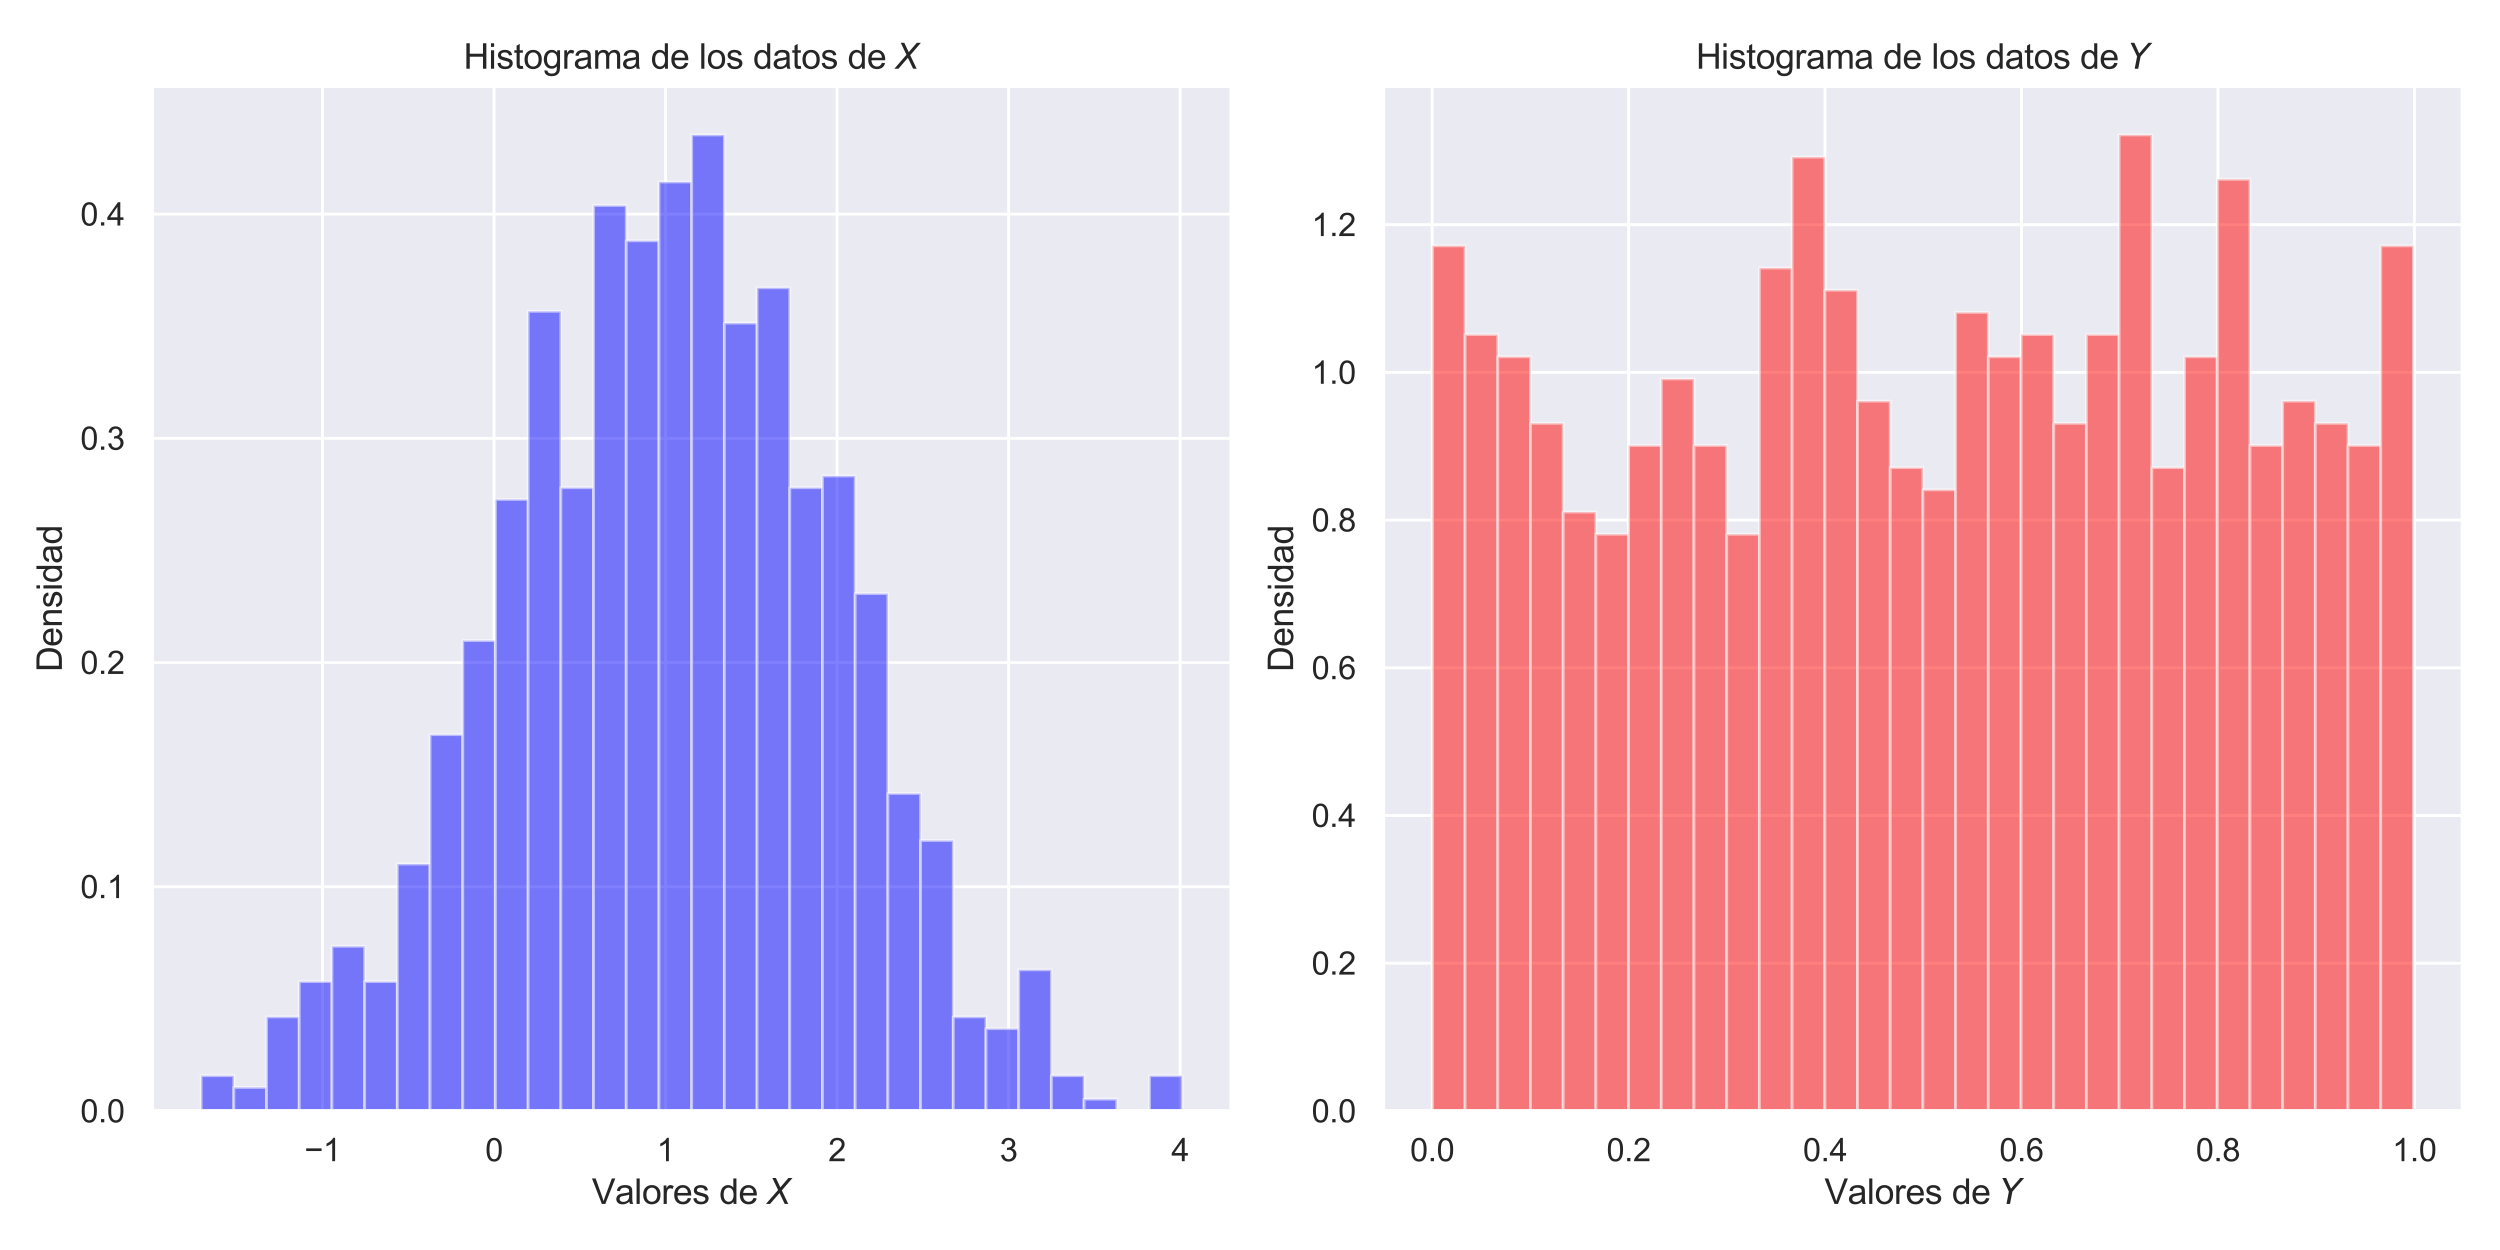 <?xml version="1.0" encoding="utf-8" standalone="no"?>
<!DOCTYPE svg PUBLIC "-//W3C//DTD SVG 1.1//EN"
  "http://www.w3.org/Graphics/SVG/1.1/DTD/svg11.dtd">
<svg xmlns:xlink="http://www.w3.org/1999/xlink" width="864pt" height="432pt" viewBox="0 0 864 432" xmlns="http://www.w3.org/2000/svg" version="1.1">
 <defs>
  <style type="text/css">*{stroke-linejoin: round; stroke-linecap: butt}</style>
 </defs>
 <g id="figure_1">
  <g id="patch_1">
   <path d="M 0 432 
L 864 432 
L 864 0 
L 0 0 
z
" style="fill: #ffffff"/>
  </g>
  <g id="axes_1">
   <g id="patch_2">
    <path d="M 52.56 383.94 
L 425.52 383.94 
L 425.52 29.76 
L 52.56 29.76 
z
" style="fill: #eaeaf2"/>
   </g>
   <g id="matplotlib.axis_1">
    <g id="xtick_1">
     <g id="line2d_1">
      <path d="M 111.462 383.94 
L 111.462 29.76 
" clip-path="url(#pb8318a4592)" style="fill: none; stroke: #ffffff; stroke-linecap: round"/>
     </g>
     <g id="text_1">
      <!-- −1 -->
      <g style="fill: #262626" transform="translate(105.191 401.314) scale(0.11 -0.11)">
       <defs>
        <path id="ArialMT-2212" d="M 3381 1997 
L 356 1997 
L 356 2522 
L 3381 2522 
L 3381 1997 
z
" transform="scale(0.016)"/>
        <path id="ArialMT-31" d="M 2384 0 
L 1822 0 
L 1822 3584 
Q 1619 3391 1289 3197 
Q 959 3003 697 2906 
L 697 3450 
Q 1169 3672 1522 3987 
Q 1875 4303 2022 4600 
L 2384 4600 
L 2384 0 
z
" transform="scale(0.016)"/>
       </defs>
       <use xlink:href="#ArialMT-2212"/>
       <use xlink:href="#ArialMT-31" x="58.398"/>
      </g>
     </g>
    </g>
    <g id="xtick_2">
     <g id="line2d_2">
      <path d="M 170.742 383.94 
L 170.742 29.76 
" clip-path="url(#pb8318a4592)" style="fill: none; stroke: #ffffff; stroke-linecap: round"/>
     </g>
     <g id="text_2">
      <!-- 0 -->
      <g style="fill: #262626" transform="translate(167.683 401.314) scale(0.11 -0.11)">
       <defs>
        <path id="ArialMT-30" d="M 266 2259 
Q 266 3072 433 3567 
Q 600 4063 929 4331 
Q 1259 4600 1759 4600 
Q 2128 4600 2406 4451 
Q 2684 4303 2865 4023 
Q 3047 3744 3150 3342 
Q 3253 2941 3253 2259 
Q 3253 1453 3087 958 
Q 2922 463 2592 192 
Q 2263 -78 1759 -78 
Q 1097 -78 719 397 
Q 266 969 266 2259 
z
M 844 2259 
Q 844 1131 1108 757 
Q 1372 384 1759 384 
Q 2147 384 2411 759 
Q 2675 1134 2675 2259 
Q 2675 3391 2411 3762 
Q 2147 4134 1753 4134 
Q 1366 4134 1134 3806 
Q 844 3388 844 2259 
z
" transform="scale(0.016)"/>
       </defs>
       <use xlink:href="#ArialMT-30"/>
      </g>
     </g>
    </g>
    <g id="xtick_3">
     <g id="line2d_3">
      <path d="M 230.022 383.94 
L 230.022 29.76 
" clip-path="url(#pb8318a4592)" style="fill: none; stroke: #ffffff; stroke-linecap: round"/>
     </g>
     <g id="text_3">
      <!-- 1 -->
      <g style="fill: #262626" transform="translate(226.963 401.314) scale(0.11 -0.11)">
       <use xlink:href="#ArialMT-31"/>
      </g>
     </g>
    </g>
    <g id="xtick_4">
     <g id="line2d_4">
      <path d="M 289.301 383.94 
L 289.301 29.76 
" clip-path="url(#pb8318a4592)" style="fill: none; stroke: #ffffff; stroke-linecap: round"/>
     </g>
     <g id="text_4">
      <!-- 2 -->
      <g style="fill: #262626" transform="translate(286.243 401.314) scale(0.11 -0.11)">
       <defs>
        <path id="ArialMT-32" d="M 3222 541 
L 3222 0 
L 194 0 
Q 188 203 259 391 
Q 375 700 629 1000 
Q 884 1300 1366 1694 
Q 2113 2306 2375 2664 
Q 2638 3022 2638 3341 
Q 2638 3675 2398 3904 
Q 2159 4134 1775 4134 
Q 1369 4134 1125 3890 
Q 881 3647 878 3216 
L 300 3275 
Q 359 3922 746 4261 
Q 1134 4600 1788 4600 
Q 2447 4600 2831 4234 
Q 3216 3869 3216 3328 
Q 3216 3053 3103 2787 
Q 2991 2522 2730 2228 
Q 2469 1934 1863 1422 
Q 1356 997 1212 845 
Q 1069 694 975 541 
L 3222 541 
z
" transform="scale(0.016)"/>
       </defs>
       <use xlink:href="#ArialMT-32"/>
      </g>
     </g>
    </g>
    <g id="xtick_5">
     <g id="line2d_5">
      <path d="M 348.581 383.94 
L 348.581 29.76 
" clip-path="url(#pb8318a4592)" style="fill: none; stroke: #ffffff; stroke-linecap: round"/>
     </g>
     <g id="text_5">
      <!-- 3 -->
      <g style="fill: #262626" transform="translate(345.523 401.314) scale(0.11 -0.11)">
       <defs>
        <path id="ArialMT-33" d="M 269 1209 
L 831 1284 
Q 928 806 1161 595 
Q 1394 384 1728 384 
Q 2125 384 2398 659 
Q 2672 934 2672 1341 
Q 2672 1728 2419 1979 
Q 2166 2231 1775 2231 
Q 1616 2231 1378 2169 
L 1441 2663 
Q 1497 2656 1531 2656 
Q 1891 2656 2178 2843 
Q 2466 3031 2466 3422 
Q 2466 3731 2256 3934 
Q 2047 4138 1716 4138 
Q 1388 4138 1169 3931 
Q 950 3725 888 3313 
L 325 3413 
Q 428 3978 793 4289 
Q 1159 4600 1703 4600 
Q 2078 4600 2393 4439 
Q 2709 4278 2876 4000 
Q 3044 3722 3044 3409 
Q 3044 3113 2884 2869 
Q 2725 2625 2413 2481 
Q 2819 2388 3044 2092 
Q 3269 1797 3269 1353 
Q 3269 753 2831 336 
Q 2394 -81 1725 -81 
Q 1122 -81 723 278 
Q 325 638 269 1209 
z
" transform="scale(0.016)"/>
       </defs>
       <use xlink:href="#ArialMT-33"/>
      </g>
     </g>
    </g>
    <g id="xtick_6">
     <g id="line2d_6">
      <path d="M 407.861 383.94 
L 407.861 29.76 
" clip-path="url(#pb8318a4592)" style="fill: none; stroke: #ffffff; stroke-linecap: round"/>
     </g>
     <g id="text_6">
      <!-- 4 -->
      <g style="fill: #262626" transform="translate(404.803 401.314) scale(0.11 -0.11)">
       <defs>
        <path id="ArialMT-34" d="M 2069 0 
L 2069 1097 
L 81 1097 
L 81 1613 
L 2172 4581 
L 2631 4581 
L 2631 1613 
L 3250 1613 
L 3250 1097 
L 2631 1097 
L 2631 0 
L 2069 0 
z
M 2069 1613 
L 2069 3678 
L 634 1613 
L 2069 1613 
z
" transform="scale(0.016)"/>
       </defs>
       <use xlink:href="#ArialMT-34"/>
      </g>
     </g>
    </g>
    <g id="text_7">
     <!-- Valores de $X$ -->
     <g style="fill: #262626" transform="translate(204.54 416.089) scale(0.12 -0.12)">
      <defs>
       <path id="ArialMT-56" d="M 1803 0 
L 28 4581 
L 684 4581 
L 1875 1253 
Q 2019 853 2116 503 
Q 2222 878 2363 1253 
L 3600 4581 
L 4219 4581 
L 2425 0 
L 1803 0 
z
" transform="scale(0.016)"/>
       <path id="ArialMT-61" d="M 2588 409 
Q 2275 144 1986 34 
Q 1697 -75 1366 -75 
Q 819 -75 525 192 
Q 231 459 231 875 
Q 231 1119 342 1320 
Q 453 1522 633 1644 
Q 813 1766 1038 1828 
Q 1203 1872 1538 1913 
Q 2219 1994 2541 2106 
Q 2544 2222 2544 2253 
Q 2544 2597 2384 2738 
Q 2169 2928 1744 2928 
Q 1347 2928 1158 2789 
Q 969 2650 878 2297 
L 328 2372 
Q 403 2725 575 2942 
Q 747 3159 1072 3276 
Q 1397 3394 1825 3394 
Q 2250 3394 2515 3294 
Q 2781 3194 2906 3042 
Q 3031 2891 3081 2659 
Q 3109 2516 3109 2141 
L 3109 1391 
Q 3109 606 3145 398 
Q 3181 191 3288 0 
L 2700 0 
Q 2613 175 2588 409 
z
M 2541 1666 
Q 2234 1541 1622 1453 
Q 1275 1403 1131 1340 
Q 988 1278 909 1158 
Q 831 1038 831 891 
Q 831 666 1001 516 
Q 1172 366 1500 366 
Q 1825 366 2078 508 
Q 2331 650 2450 897 
Q 2541 1088 2541 1459 
L 2541 1666 
z
" transform="scale(0.016)"/>
       <path id="ArialMT-6c" d="M 409 0 
L 409 4581 
L 972 4581 
L 972 0 
L 409 0 
z
" transform="scale(0.016)"/>
       <path id="ArialMT-6f" d="M 213 1659 
Q 213 2581 725 3025 
Q 1153 3394 1769 3394 
Q 2453 3394 2887 2945 
Q 3322 2497 3322 1706 
Q 3322 1066 3130 698 
Q 2938 331 2570 128 
Q 2203 -75 1769 -75 
Q 1072 -75 642 372 
Q 213 819 213 1659 
z
M 791 1659 
Q 791 1022 1069 705 
Q 1347 388 1769 388 
Q 2188 388 2466 706 
Q 2744 1025 2744 1678 
Q 2744 2294 2464 2611 
Q 2184 2928 1769 2928 
Q 1347 2928 1069 2612 
Q 791 2297 791 1659 
z
" transform="scale(0.016)"/>
       <path id="ArialMT-72" d="M 416 0 
L 416 3319 
L 922 3319 
L 922 2816 
Q 1116 3169 1280 3281 
Q 1444 3394 1641 3394 
Q 1925 3394 2219 3213 
L 2025 2691 
Q 1819 2813 1613 2813 
Q 1428 2813 1281 2702 
Q 1134 2591 1072 2394 
Q 978 2094 978 1738 
L 978 0 
L 416 0 
z
" transform="scale(0.016)"/>
       <path id="ArialMT-65" d="M 2694 1069 
L 3275 997 
Q 3138 488 2766 206 
Q 2394 -75 1816 -75 
Q 1088 -75 661 373 
Q 234 822 234 1631 
Q 234 2469 665 2931 
Q 1097 3394 1784 3394 
Q 2450 3394 2872 2941 
Q 3294 2488 3294 1666 
Q 3294 1616 3291 1516 
L 816 1516 
Q 847 969 1125 678 
Q 1403 388 1819 388 
Q 2128 388 2347 550 
Q 2566 713 2694 1069 
z
M 847 1978 
L 2700 1978 
Q 2663 2397 2488 2606 
Q 2219 2931 1791 2931 
Q 1403 2931 1139 2672 
Q 875 2413 847 1978 
z
" transform="scale(0.016)"/>
       <path id="ArialMT-73" d="M 197 991 
L 753 1078 
Q 800 744 1014 566 
Q 1228 388 1613 388 
Q 2000 388 2187 545 
Q 2375 703 2375 916 
Q 2375 1106 2209 1216 
Q 2094 1291 1634 1406 
Q 1016 1563 777 1677 
Q 538 1791 414 1992 
Q 291 2194 291 2438 
Q 291 2659 392 2848 
Q 494 3038 669 3163 
Q 800 3259 1026 3326 
Q 1253 3394 1513 3394 
Q 1903 3394 2198 3281 
Q 2494 3169 2634 2976 
Q 2775 2784 2828 2463 
L 2278 2388 
Q 2241 2644 2061 2787 
Q 1881 2931 1553 2931 
Q 1166 2931 1000 2803 
Q 834 2675 834 2503 
Q 834 2394 903 2306 
Q 972 2216 1119 2156 
Q 1203 2125 1616 2013 
Q 2213 1853 2448 1751 
Q 2684 1650 2818 1456 
Q 2953 1263 2953 975 
Q 2953 694 2789 445 
Q 2625 197 2315 61 
Q 2006 -75 1616 -75 
Q 969 -75 630 194 
Q 291 463 197 991 
z
" transform="scale(0.016)"/>
       <path id="ArialMT-20" transform="scale(0.016)"/>
       <path id="ArialMT-64" d="M 2575 0 
L 2575 419 
Q 2259 -75 1647 -75 
Q 1250 -75 917 144 
Q 584 363 401 755 
Q 219 1147 219 1656 
Q 219 2153 384 2558 
Q 550 2963 881 3178 
Q 1213 3394 1622 3394 
Q 1922 3394 2156 3267 
Q 2391 3141 2538 2938 
L 2538 4581 
L 3097 4581 
L 3097 0 
L 2575 0 
z
M 797 1656 
Q 797 1019 1065 703 
Q 1334 388 1700 388 
Q 2069 388 2326 689 
Q 2584 991 2584 1609 
Q 2584 2291 2321 2609 
Q 2059 2928 1675 2928 
Q 1300 2928 1048 2622 
Q 797 2316 797 1656 
z
" transform="scale(0.016)"/>
       <path id="DejaVuSans-Oblique-58" d="M 878 4666 
L 1516 4666 
L 2316 2981 
L 3763 4666 
L 4500 4666 
L 2578 2438 
L 3738 0 
L 3103 0 
L 2163 1966 
L 459 0 
L -275 0 
L 1906 2509 
L 878 4666 
z
" transform="scale(0.016)"/>
      </defs>
      <use xlink:href="#ArialMT-56" transform="translate(0 0.094)"/>
      <use xlink:href="#ArialMT-61" transform="translate(66.699 0.094)"/>
      <use xlink:href="#ArialMT-6c" transform="translate(122.314 0.094)"/>
      <use xlink:href="#ArialMT-6f" transform="translate(144.531 0.094)"/>
      <use xlink:href="#ArialMT-72" transform="translate(200.146 0.094)"/>
      <use xlink:href="#ArialMT-65" transform="translate(233.447 0.094)"/>
      <use xlink:href="#ArialMT-73" transform="translate(289.062 0.094)"/>
      <use xlink:href="#ArialMT-20" transform="translate(339.062 0.094)"/>
      <use xlink:href="#ArialMT-64" transform="translate(366.846 0.094)"/>
      <use xlink:href="#ArialMT-65" transform="translate(422.461 0.094)"/>
      <use xlink:href="#ArialMT-20" transform="translate(478.076 0.094)"/>
      <use xlink:href="#DejaVuSans-Oblique-58" transform="translate(505.859 0.094)"/>
     </g>
    </g>
   </g>
   <g id="matplotlib.axis_2">
    <g id="ytick_1">
     <g id="line2d_7">
      <path d="M 52.56 383.94 
L 425.52 383.94 
" clip-path="url(#pb8318a4592)" style="fill: none; stroke: #ffffff; stroke-linecap: round"/>
     </g>
     <g id="text_8">
      <!-- 0.0 -->
      <g style="fill: #262626" transform="translate(27.77 387.877) scale(0.11 -0.11)">
       <defs>
        <path id="ArialMT-2e" d="M 581 0 
L 581 641 
L 1222 641 
L 1222 0 
L 581 0 
z
" transform="scale(0.016)"/>
       </defs>
       <use xlink:href="#ArialMT-30"/>
       <use xlink:href="#ArialMT-2e" x="55.615"/>
       <use xlink:href="#ArialMT-30" x="83.398"/>
      </g>
     </g>
    </g>
    <g id="ytick_2">
     <g id="line2d_8">
      <path d="M 52.56 306.459 
L 425.52 306.459 
" clip-path="url(#pb8318a4592)" style="fill: none; stroke: #ffffff; stroke-linecap: round"/>
     </g>
     <g id="text_9">
      <!-- 0.1 -->
      <g style="fill: #262626" transform="translate(27.77 310.395) scale(0.11 -0.11)">
       <use xlink:href="#ArialMT-30"/>
       <use xlink:href="#ArialMT-2e" x="55.615"/>
       <use xlink:href="#ArialMT-31" x="83.398"/>
      </g>
     </g>
    </g>
    <g id="ytick_3">
     <g id="line2d_9">
      <path d="M 52.56 228.977 
L 425.52 228.977 
" clip-path="url(#pb8318a4592)" style="fill: none; stroke: #ffffff; stroke-linecap: round"/>
     </g>
     <g id="text_10">
      <!-- 0.2 -->
      <g style="fill: #262626" transform="translate(27.77 232.914) scale(0.11 -0.11)">
       <use xlink:href="#ArialMT-30"/>
       <use xlink:href="#ArialMT-2e" x="55.615"/>
       <use xlink:href="#ArialMT-32" x="83.398"/>
      </g>
     </g>
    </g>
    <g id="ytick_4">
     <g id="line2d_10">
      <path d="M 52.56 151.496 
L 425.52 151.496 
" clip-path="url(#pb8318a4592)" style="fill: none; stroke: #ffffff; stroke-linecap: round"/>
     </g>
     <g id="text_11">
      <!-- 0.3 -->
      <g style="fill: #262626" transform="translate(27.77 155.432) scale(0.11 -0.11)">
       <use xlink:href="#ArialMT-30"/>
       <use xlink:href="#ArialMT-2e" x="55.615"/>
       <use xlink:href="#ArialMT-33" x="83.398"/>
      </g>
     </g>
    </g>
    <g id="ytick_5">
     <g id="line2d_11">
      <path d="M 52.56 74.014 
L 425.52 74.014 
" clip-path="url(#pb8318a4592)" style="fill: none; stroke: #ffffff; stroke-linecap: round"/>
     </g>
     <g id="text_12">
      <!-- 0.4 -->
      <g style="fill: #262626" transform="translate(27.77 77.951) scale(0.11 -0.11)">
       <use xlink:href="#ArialMT-30"/>
       <use xlink:href="#ArialMT-2e" x="55.615"/>
       <use xlink:href="#ArialMT-34" x="83.398"/>
      </g>
     </g>
    </g>
    <g id="text_13">
     <!-- Densidad -->
     <g style="fill: #262626" transform="translate(21.385 232.199) rotate(-90) scale(0.12 -0.12)">
      <defs>
       <path id="ArialMT-44" d="M 494 0 
L 494 4581 
L 2072 4581 
Q 2606 4581 2888 4516 
Q 3281 4425 3559 4188 
Q 3922 3881 4101 3404 
Q 4281 2928 4281 2316 
Q 4281 1794 4159 1391 
Q 4038 988 3847 723 
Q 3656 459 3429 307 
Q 3203 156 2883 78 
Q 2563 0 2147 0 
L 494 0 
z
M 1100 541 
L 2078 541 
Q 2531 541 2789 625 
Q 3047 709 3200 863 
Q 3416 1078 3536 1442 
Q 3656 1806 3656 2325 
Q 3656 3044 3420 3430 
Q 3184 3816 2847 3947 
Q 2603 4041 2063 4041 
L 1100 4041 
L 1100 541 
z
" transform="scale(0.016)"/>
       <path id="ArialMT-6e" d="M 422 0 
L 422 3319 
L 928 3319 
L 928 2847 
Q 1294 3394 1984 3394 
Q 2284 3394 2536 3286 
Q 2788 3178 2913 3003 
Q 3038 2828 3088 2588 
Q 3119 2431 3119 2041 
L 3119 0 
L 2556 0 
L 2556 2019 
Q 2556 2363 2490 2533 
Q 2425 2703 2258 2804 
Q 2091 2906 1866 2906 
Q 1506 2906 1245 2678 
Q 984 2450 984 1813 
L 984 0 
L 422 0 
z
" transform="scale(0.016)"/>
       <path id="ArialMT-69" d="M 425 3934 
L 425 4581 
L 988 4581 
L 988 3934 
L 425 3934 
z
M 425 0 
L 425 3319 
L 988 3319 
L 988 0 
L 425 0 
z
" transform="scale(0.016)"/>
      </defs>
      <use xlink:href="#ArialMT-44"/>
      <use xlink:href="#ArialMT-65" x="72.217"/>
      <use xlink:href="#ArialMT-6e" x="127.832"/>
      <use xlink:href="#ArialMT-73" x="183.447"/>
      <use xlink:href="#ArialMT-69" x="233.447"/>
      <use xlink:href="#ArialMT-64" x="255.664"/>
      <use xlink:href="#ArialMT-61" x="311.279"/>
      <use xlink:href="#ArialMT-64" x="366.895"/>
     </g>
    </g>
   </g>
   <g id="patch_3">
    <path d="M 69.513 383.94 
L 80.815 383.94 
L 80.815 371.748 
L 69.513 371.748 
z
" clip-path="url(#pb8318a4592)" style="fill: #0000ff; opacity: 0.5; stroke: #ffffff; stroke-linejoin: miter"/>
   </g>
   <g id="patch_4">
    <path d="M 80.815 383.94 
L 92.116 383.94 
L 92.116 375.812 
L 80.815 375.812 
z
" clip-path="url(#pb8318a4592)" style="fill: #0000ff; opacity: 0.5; stroke: #ffffff; stroke-linejoin: miter"/>
   </g>
   <g id="patch_5">
    <path d="M 92.116 383.94 
L 103.418 383.94 
L 103.418 351.428 
L 92.116 351.428 
z
" clip-path="url(#pb8318a4592)" style="fill: #0000ff; opacity: 0.5; stroke: #ffffff; stroke-linejoin: miter"/>
   </g>
   <g id="patch_6">
    <path d="M 103.418 383.94 
L 114.72 383.94 
L 114.72 339.236 
L 103.418 339.236 
z
" clip-path="url(#pb8318a4592)" style="fill: #0000ff; opacity: 0.5; stroke: #ffffff; stroke-linejoin: miter"/>
   </g>
   <g id="patch_7">
    <path d="M 114.72 383.94 
L 126.022 383.94 
L 126.022 327.044 
L 114.72 327.044 
z
" clip-path="url(#pb8318a4592)" style="fill: #0000ff; opacity: 0.5; stroke: #ffffff; stroke-linejoin: miter"/>
   </g>
   <g id="patch_8">
    <path d="M 126.022 383.94 
L 137.324 383.94 
L 137.324 339.236 
L 126.022 339.236 
z
" clip-path="url(#pb8318a4592)" style="fill: #0000ff; opacity: 0.5; stroke: #ffffff; stroke-linejoin: miter"/>
   </g>
   <g id="patch_9">
    <path d="M 137.324 383.94 
L 148.625 383.94 
L 148.625 298.595 
L 137.324 298.595 
z
" clip-path="url(#pb8318a4592)" style="fill: #0000ff; opacity: 0.5; stroke: #ffffff; stroke-linejoin: miter"/>
   </g>
   <g id="patch_10">
    <path d="M 148.625 383.94 
L 159.927 383.94 
L 159.927 253.891 
L 148.625 253.891 
z
" clip-path="url(#pb8318a4592)" style="fill: #0000ff; opacity: 0.5; stroke: #ffffff; stroke-linejoin: miter"/>
   </g>
   <g id="patch_11">
    <path d="M 159.927 383.94 
L 171.229 383.94 
L 171.229 221.379 
L 159.927 221.379 
z
" clip-path="url(#pb8318a4592)" style="fill: #0000ff; opacity: 0.5; stroke: #ffffff; stroke-linejoin: miter"/>
   </g>
   <g id="patch_12">
    <path d="M 171.229 383.94 
L 182.531 383.94 
L 182.531 172.611 
L 171.229 172.611 
z
" clip-path="url(#pb8318a4592)" style="fill: #0000ff; opacity: 0.5; stroke: #ffffff; stroke-linejoin: miter"/>
   </g>
   <g id="patch_13">
    <path d="M 182.531 383.94 
L 193.833 383.94 
L 193.833 107.586 
L 182.531 107.586 
z
" clip-path="url(#pb8318a4592)" style="fill: #0000ff; opacity: 0.5; stroke: #ffffff; stroke-linejoin: miter"/>
   </g>
   <g id="patch_14">
    <path d="M 193.833 383.94 
L 205.135 383.94 
L 205.135 168.547 
L 193.833 168.547 
z
" clip-path="url(#pb8318a4592)" style="fill: #0000ff; opacity: 0.5; stroke: #ffffff; stroke-linejoin: miter"/>
   </g>
   <g id="patch_15">
    <path d="M 205.135 383.94 
L 216.436 383.94 
L 216.436 71.01 
L 205.135 71.01 
z
" clip-path="url(#pb8318a4592)" style="fill: #0000ff; opacity: 0.5; stroke: #ffffff; stroke-linejoin: miter"/>
   </g>
   <g id="patch_16">
    <path d="M 216.436 383.94 
L 227.738 383.94 
L 227.738 83.202 
L 216.436 83.202 
z
" clip-path="url(#pb8318a4592)" style="fill: #0000ff; opacity: 0.5; stroke: #ffffff; stroke-linejoin: miter"/>
   </g>
   <g id="patch_17">
    <path d="M 227.738 383.94 
L 239.04 383.94 
L 239.04 62.882 
L 227.738 62.882 
z
" clip-path="url(#pb8318a4592)" style="fill: #0000ff; opacity: 0.5; stroke: #ffffff; stroke-linejoin: miter"/>
   </g>
   <g id="patch_18">
    <path d="M 239.04 383.94 
L 250.342 383.94 
L 250.342 46.626 
L 239.04 46.626 
z
" clip-path="url(#pb8318a4592)" style="fill: #0000ff; opacity: 0.5; stroke: #ffffff; stroke-linejoin: miter"/>
   </g>
   <g id="patch_19">
    <path d="M 250.342 383.94 
L 261.644 383.94 
L 261.644 111.65 
L 250.342 111.65 
z
" clip-path="url(#pb8318a4592)" style="fill: #0000ff; opacity: 0.5; stroke: #ffffff; stroke-linejoin: miter"/>
   </g>
   <g id="patch_20">
    <path d="M 261.644 383.94 
L 272.945 383.94 
L 272.945 99.458 
L 261.644 99.458 
z
" clip-path="url(#pb8318a4592)" style="fill: #0000ff; opacity: 0.5; stroke: #ffffff; stroke-linejoin: miter"/>
   </g>
   <g id="patch_21">
    <path d="M 272.945 383.94 
L 284.247 383.94 
L 284.247 168.547 
L 272.945 168.547 
z
" clip-path="url(#pb8318a4592)" style="fill: #0000ff; opacity: 0.5; stroke: #ffffff; stroke-linejoin: miter"/>
   </g>
   <g id="patch_22">
    <path d="M 284.247 383.94 
L 295.549 383.94 
L 295.549 164.483 
L 284.247 164.483 
z
" clip-path="url(#pb8318a4592)" style="fill: #0000ff; opacity: 0.5; stroke: #ffffff; stroke-linejoin: miter"/>
   </g>
   <g id="patch_23">
    <path d="M 295.549 383.94 
L 306.851 383.94 
L 306.851 205.123 
L 295.549 205.123 
z
" clip-path="url(#pb8318a4592)" style="fill: #0000ff; opacity: 0.5; stroke: #ffffff; stroke-linejoin: miter"/>
   </g>
   <g id="patch_24">
    <path d="M 306.851 383.94 
L 318.153 383.94 
L 318.153 274.211 
L 306.851 274.211 
z
" clip-path="url(#pb8318a4592)" style="fill: #0000ff; opacity: 0.5; stroke: #ffffff; stroke-linejoin: miter"/>
   </g>
   <g id="patch_25">
    <path d="M 318.153 383.94 
L 329.455 383.94 
L 329.455 290.467 
L 318.153 290.467 
z
" clip-path="url(#pb8318a4592)" style="fill: #0000ff; opacity: 0.5; stroke: #ffffff; stroke-linejoin: miter"/>
   </g>
   <g id="patch_26">
    <path d="M 329.455 383.94 
L 340.756 383.94 
L 340.756 351.428 
L 329.455 351.428 
z
" clip-path="url(#pb8318a4592)" style="fill: #0000ff; opacity: 0.5; stroke: #ffffff; stroke-linejoin: miter"/>
   </g>
   <g id="patch_27">
    <path d="M 340.756 383.94 
L 352.058 383.94 
L 352.058 355.492 
L 340.756 355.492 
z
" clip-path="url(#pb8318a4592)" style="fill: #0000ff; opacity: 0.5; stroke: #ffffff; stroke-linejoin: miter"/>
   </g>
   <g id="patch_28">
    <path d="M 352.058 383.94 
L 363.36 383.94 
L 363.36 335.172 
L 352.058 335.172 
z
" clip-path="url(#pb8318a4592)" style="fill: #0000ff; opacity: 0.5; stroke: #ffffff; stroke-linejoin: miter"/>
   </g>
   <g id="patch_29">
    <path d="M 363.36 383.94 
L 374.662 383.94 
L 374.662 371.748 
L 363.36 371.748 
z
" clip-path="url(#pb8318a4592)" style="fill: #0000ff; opacity: 0.5; stroke: #ffffff; stroke-linejoin: miter"/>
   </g>
   <g id="patch_30">
    <path d="M 374.662 383.94 
L 385.964 383.94 
L 385.964 379.876 
L 374.662 379.876 
z
" clip-path="url(#pb8318a4592)" style="fill: #0000ff; opacity: 0.5; stroke: #ffffff; stroke-linejoin: miter"/>
   </g>
   <g id="patch_31">
    <path d="M 385.964 383.94 
L 397.265 383.94 
L 397.265 383.94 
L 385.964 383.94 
z
" clip-path="url(#pb8318a4592)" style="fill: #0000ff; opacity: 0.5; stroke: #ffffff; stroke-linejoin: miter"/>
   </g>
   <g id="patch_32">
    <path d="M 397.265 383.94 
L 408.567 383.94 
L 408.567 371.748 
L 397.265 371.748 
z
" clip-path="url(#pb8318a4592)" style="fill: #0000ff; opacity: 0.5; stroke: #ffffff; stroke-linejoin: miter"/>
   </g>
   <g id="patch_33">
    <path d="M 52.56 383.94 
L 52.56 29.76 
" style="fill: none; stroke: #ffffff; stroke-width: 1.25; stroke-linejoin: miter; stroke-linecap: square"/>
   </g>
   <g id="patch_34">
    <path d="M 425.52 383.94 
L 425.52 29.76 
" style="fill: none; stroke: #ffffff; stroke-width: 1.25; stroke-linejoin: miter; stroke-linecap: square"/>
   </g>
   <g id="patch_35">
    <path d="M 52.56 383.94 
L 425.52 383.94 
" style="fill: none; stroke: #ffffff; stroke-width: 1.25; stroke-linejoin: miter; stroke-linecap: square"/>
   </g>
   <g id="patch_36">
    <path d="M 52.56 29.76 
L 425.52 29.76 
" style="fill: none; stroke: #ffffff; stroke-width: 1.25; stroke-linejoin: miter; stroke-linecap: square"/>
   </g>
   <g id="text_14">
    <!-- Histograma de los datos de $X$ -->
    <g style="fill: #262626" transform="translate(160.2 23.76) scale(0.12 -0.12)">
     <defs>
      <path id="ArialMT-48" d="M 513 0 
L 513 4581 
L 1119 4581 
L 1119 2700 
L 3500 2700 
L 3500 4581 
L 4106 4581 
L 4106 0 
L 3500 0 
L 3500 2159 
L 1119 2159 
L 1119 0 
L 513 0 
z
" transform="scale(0.016)"/>
      <path id="ArialMT-74" d="M 1650 503 
L 1731 6 
Q 1494 -44 1306 -44 
Q 1000 -44 831 53 
Q 663 150 594 308 
Q 525 466 525 972 
L 525 2881 
L 113 2881 
L 113 3319 
L 525 3319 
L 525 4141 
L 1084 4478 
L 1084 3319 
L 1650 3319 
L 1650 2881 
L 1084 2881 
L 1084 941 
Q 1084 700 1114 631 
Q 1144 563 1211 522 
Q 1278 481 1403 481 
Q 1497 481 1650 503 
z
" transform="scale(0.016)"/>
      <path id="ArialMT-67" d="M 319 -275 
L 866 -356 
Q 900 -609 1056 -725 
Q 1266 -881 1628 -881 
Q 2019 -881 2231 -725 
Q 2444 -569 2519 -288 
Q 2563 -116 2559 434 
Q 2191 0 1641 0 
Q 956 0 581 494 
Q 206 988 206 1678 
Q 206 2153 378 2554 
Q 550 2956 876 3175 
Q 1203 3394 1644 3394 
Q 2231 3394 2613 2919 
L 2613 3319 
L 3131 3319 
L 3131 450 
Q 3131 -325 2973 -648 
Q 2816 -972 2473 -1159 
Q 2131 -1347 1631 -1347 
Q 1038 -1347 672 -1080 
Q 306 -813 319 -275 
z
M 784 1719 
Q 784 1066 1043 766 
Q 1303 466 1694 466 
Q 2081 466 2343 764 
Q 2606 1063 2606 1700 
Q 2606 2309 2336 2618 
Q 2066 2928 1684 2928 
Q 1309 2928 1046 2623 
Q 784 2319 784 1719 
z
" transform="scale(0.016)"/>
      <path id="ArialMT-6d" d="M 422 0 
L 422 3319 
L 925 3319 
L 925 2853 
Q 1081 3097 1340 3245 
Q 1600 3394 1931 3394 
Q 2300 3394 2536 3241 
Q 2772 3088 2869 2813 
Q 3263 3394 3894 3394 
Q 4388 3394 4653 3120 
Q 4919 2847 4919 2278 
L 4919 0 
L 4359 0 
L 4359 2091 
Q 4359 2428 4304 2576 
Q 4250 2725 4106 2815 
Q 3963 2906 3769 2906 
Q 3419 2906 3187 2673 
Q 2956 2441 2956 1928 
L 2956 0 
L 2394 0 
L 2394 2156 
Q 2394 2531 2256 2718 
Q 2119 2906 1806 2906 
Q 1569 2906 1367 2781 
Q 1166 2656 1075 2415 
Q 984 2175 984 1722 
L 984 0 
L 422 0 
z
" transform="scale(0.016)"/>
     </defs>
     <use xlink:href="#ArialMT-48" transform="translate(0 0.094)"/>
     <use xlink:href="#ArialMT-69" transform="translate(72.217 0.094)"/>
     <use xlink:href="#ArialMT-73" transform="translate(94.434 0.094)"/>
     <use xlink:href="#ArialMT-74" transform="translate(144.434 0.094)"/>
     <use xlink:href="#ArialMT-6f" transform="translate(172.217 0.094)"/>
     <use xlink:href="#ArialMT-67" transform="translate(227.832 0.094)"/>
     <use xlink:href="#ArialMT-72" transform="translate(283.447 0.094)"/>
     <use xlink:href="#ArialMT-61" transform="translate(316.748 0.094)"/>
     <use xlink:href="#ArialMT-6d" transform="translate(372.363 0.094)"/>
     <use xlink:href="#ArialMT-61" transform="translate(455.664 0.094)"/>
     <use xlink:href="#ArialMT-20" transform="translate(511.279 0.094)"/>
     <use xlink:href="#ArialMT-64" transform="translate(539.062 0.094)"/>
     <use xlink:href="#ArialMT-65" transform="translate(594.678 0.094)"/>
     <use xlink:href="#ArialMT-20" transform="translate(650.293 0.094)"/>
     <use xlink:href="#ArialMT-6c" transform="translate(678.076 0.094)"/>
     <use xlink:href="#ArialMT-6f" transform="translate(700.293 0.094)"/>
     <use xlink:href="#ArialMT-73" transform="translate(755.908 0.094)"/>
     <use xlink:href="#ArialMT-20" transform="translate(805.908 0.094)"/>
     <use xlink:href="#ArialMT-64" transform="translate(833.691 0.094)"/>
     <use xlink:href="#ArialMT-61" transform="translate(889.307 0.094)"/>
     <use xlink:href="#ArialMT-74" transform="translate(944.922 0.094)"/>
     <use xlink:href="#ArialMT-6f" transform="translate(972.705 0.094)"/>
     <use xlink:href="#ArialMT-73" transform="translate(1028.32 0.094)"/>
     <use xlink:href="#ArialMT-20" transform="translate(1078.32 0.094)"/>
     <use xlink:href="#ArialMT-64" transform="translate(1106.104 0.094)"/>
     <use xlink:href="#ArialMT-65" transform="translate(1161.719 0.094)"/>
     <use xlink:href="#ArialMT-20" transform="translate(1217.334 0.094)"/>
     <use xlink:href="#DejaVuSans-Oblique-58" transform="translate(1245.117 0.094)"/>
    </g>
   </g>
  </g>
  <g id="axes_2">
   <g id="patch_37">
    <path d="M 478.08 383.94 
L 851.04 383.94 
L 851.04 29.76 
L 478.08 29.76 
z
" style="fill: #eaeaf2"/>
   </g>
   <g id="matplotlib.axis_3">
    <g id="xtick_7">
     <g id="line2d_12">
      <path d="M 494.96 383.94 
L 494.96 29.76 
" clip-path="url(#p9090f2e0c3)" style="fill: none; stroke: #ffffff; stroke-linecap: round"/>
     </g>
     <g id="text_15">
      <!-- 0.0 -->
      <g style="fill: #262626" transform="translate(487.315 401.314) scale(0.11 -0.11)">
       <use xlink:href="#ArialMT-30"/>
       <use xlink:href="#ArialMT-2e" x="55.615"/>
       <use xlink:href="#ArialMT-30" x="83.398"/>
      </g>
     </g>
    </g>
    <g id="xtick_8">
     <g id="line2d_13">
      <path d="M 562.85 383.94 
L 562.85 29.76 
" clip-path="url(#p9090f2e0c3)" style="fill: none; stroke: #ffffff; stroke-linecap: round"/>
     </g>
     <g id="text_16">
      <!-- 0.2 -->
      <g style="fill: #262626" transform="translate(555.205 401.314) scale(0.11 -0.11)">
       <use xlink:href="#ArialMT-30"/>
       <use xlink:href="#ArialMT-2e" x="55.615"/>
       <use xlink:href="#ArialMT-32" x="83.398"/>
      </g>
     </g>
    </g>
    <g id="xtick_9">
     <g id="line2d_14">
      <path d="M 630.739 383.94 
L 630.739 29.76 
" clip-path="url(#p9090f2e0c3)" style="fill: none; stroke: #ffffff; stroke-linecap: round"/>
     </g>
     <g id="text_17">
      <!-- 0.4 -->
      <g style="fill: #262626" transform="translate(623.094 401.314) scale(0.11 -0.11)">
       <use xlink:href="#ArialMT-30"/>
       <use xlink:href="#ArialMT-2e" x="55.615"/>
       <use xlink:href="#ArialMT-34" x="83.398"/>
      </g>
     </g>
    </g>
    <g id="xtick_10">
     <g id="line2d_15">
      <path d="M 698.629 383.94 
L 698.629 29.76 
" clip-path="url(#p9090f2e0c3)" style="fill: none; stroke: #ffffff; stroke-linecap: round"/>
     </g>
     <g id="text_18">
      <!-- 0.6 -->
      <g style="fill: #262626" transform="translate(690.984 401.314) scale(0.11 -0.11)">
       <defs>
        <path id="ArialMT-36" d="M 3184 3459 
L 2625 3416 
Q 2550 3747 2413 3897 
Q 2184 4138 1850 4138 
Q 1581 4138 1378 3988 
Q 1113 3794 959 3422 
Q 806 3050 800 2363 
Q 1003 2672 1297 2822 
Q 1591 2972 1913 2972 
Q 2475 2972 2870 2558 
Q 3266 2144 3266 1488 
Q 3266 1056 3080 686 
Q 2894 316 2569 119 
Q 2244 -78 1831 -78 
Q 1128 -78 684 439 
Q 241 956 241 2144 
Q 241 3472 731 4075 
Q 1159 4600 1884 4600 
Q 2425 4600 2770 4297 
Q 3116 3994 3184 3459 
z
M 888 1484 
Q 888 1194 1011 928 
Q 1134 663 1356 523 
Q 1578 384 1822 384 
Q 2178 384 2434 671 
Q 2691 959 2691 1453 
Q 2691 1928 2437 2201 
Q 2184 2475 1800 2475 
Q 1419 2475 1153 2201 
Q 888 1928 888 1484 
z
" transform="scale(0.016)"/>
       </defs>
       <use xlink:href="#ArialMT-30"/>
       <use xlink:href="#ArialMT-2e" x="55.615"/>
       <use xlink:href="#ArialMT-36" x="83.398"/>
      </g>
     </g>
    </g>
    <g id="xtick_11">
     <g id="line2d_16">
      <path d="M 766.518 383.94 
L 766.518 29.76 
" clip-path="url(#p9090f2e0c3)" style="fill: none; stroke: #ffffff; stroke-linecap: round"/>
     </g>
     <g id="text_19">
      <!-- 0.8 -->
      <g style="fill: #262626" transform="translate(758.873 401.314) scale(0.11 -0.11)">
       <defs>
        <path id="ArialMT-38" d="M 1131 2484 
Q 781 2613 612 2850 
Q 444 3088 444 3419 
Q 444 3919 803 4259 
Q 1163 4600 1759 4600 
Q 2359 4600 2725 4251 
Q 3091 3903 3091 3403 
Q 3091 3084 2923 2848 
Q 2756 2613 2416 2484 
Q 2838 2347 3058 2040 
Q 3278 1734 3278 1309 
Q 3278 722 2862 322 
Q 2447 -78 1769 -78 
Q 1091 -78 675 323 
Q 259 725 259 1325 
Q 259 1772 486 2073 
Q 713 2375 1131 2484 
z
M 1019 3438 
Q 1019 3113 1228 2906 
Q 1438 2700 1772 2700 
Q 2097 2700 2305 2904 
Q 2513 3109 2513 3406 
Q 2513 3716 2298 3927 
Q 2084 4138 1766 4138 
Q 1444 4138 1231 3931 
Q 1019 3725 1019 3438 
z
M 838 1322 
Q 838 1081 952 856 
Q 1066 631 1291 507 
Q 1516 384 1775 384 
Q 2178 384 2440 643 
Q 2703 903 2703 1303 
Q 2703 1709 2433 1975 
Q 2163 2241 1756 2241 
Q 1359 2241 1098 1978 
Q 838 1716 838 1322 
z
" transform="scale(0.016)"/>
       </defs>
       <use xlink:href="#ArialMT-30"/>
       <use xlink:href="#ArialMT-2e" x="55.615"/>
       <use xlink:href="#ArialMT-38" x="83.398"/>
      </g>
     </g>
    </g>
    <g id="xtick_12">
     <g id="line2d_17">
      <path d="M 834.408 383.94 
L 834.408 29.76 
" clip-path="url(#p9090f2e0c3)" style="fill: none; stroke: #ffffff; stroke-linecap: round"/>
     </g>
     <g id="text_20">
      <!-- 1.0 -->
      <g style="fill: #262626" transform="translate(826.763 401.314) scale(0.11 -0.11)">
       <use xlink:href="#ArialMT-31"/>
       <use xlink:href="#ArialMT-2e" x="55.615"/>
       <use xlink:href="#ArialMT-30" x="83.398"/>
      </g>
     </g>
    </g>
    <g id="text_21">
     <!-- Valores de $Y$ -->
     <g style="fill: #262626" transform="translate(630.54 416.089) scale(0.12 -0.12)">
      <defs>
       <path id="DejaVuSans-Oblique-59" d="M 403 4666 
L 1081 4666 
L 1953 2747 
L 3616 4666 
L 4325 4666 
L 2209 2222 
L 1778 0 
L 1147 0 
L 1575 2222 
L 403 4666 
z
" transform="scale(0.016)"/>
      </defs>
      <use xlink:href="#ArialMT-56" transform="translate(0 0.094)"/>
      <use xlink:href="#ArialMT-61" transform="translate(66.699 0.094)"/>
      <use xlink:href="#ArialMT-6c" transform="translate(122.314 0.094)"/>
      <use xlink:href="#ArialMT-6f" transform="translate(144.531 0.094)"/>
      <use xlink:href="#ArialMT-72" transform="translate(200.146 0.094)"/>
      <use xlink:href="#ArialMT-65" transform="translate(233.447 0.094)"/>
      <use xlink:href="#ArialMT-73" transform="translate(289.062 0.094)"/>
      <use xlink:href="#ArialMT-20" transform="translate(339.062 0.094)"/>
      <use xlink:href="#ArialMT-64" transform="translate(366.846 0.094)"/>
      <use xlink:href="#ArialMT-65" transform="translate(422.461 0.094)"/>
      <use xlink:href="#ArialMT-20" transform="translate(478.076 0.094)"/>
      <use xlink:href="#DejaVuSans-Oblique-59" transform="translate(505.859 0.094)"/>
     </g>
    </g>
   </g>
   <g id="matplotlib.axis_4">
    <g id="ytick_6">
     <g id="line2d_18">
      <path d="M 478.08 383.94 
L 851.04 383.94 
" clip-path="url(#p9090f2e0c3)" style="fill: none; stroke: #ffffff; stroke-linecap: round"/>
     </g>
     <g id="text_22">
      <!-- 0.0 -->
      <g style="fill: #262626" transform="translate(453.29 387.877) scale(0.11 -0.11)">
       <use xlink:href="#ArialMT-30"/>
       <use xlink:href="#ArialMT-2e" x="55.615"/>
       <use xlink:href="#ArialMT-30" x="83.398"/>
      </g>
     </g>
    </g>
    <g id="ytick_7">
     <g id="line2d_19">
      <path d="M 478.08 332.891 
L 851.04 332.891 
" clip-path="url(#p9090f2e0c3)" style="fill: none; stroke: #ffffff; stroke-linecap: round"/>
     </g>
     <g id="text_23">
      <!-- 0.2 -->
      <g style="fill: #262626" transform="translate(453.29 336.828) scale(0.11 -0.11)">
       <use xlink:href="#ArialMT-30"/>
       <use xlink:href="#ArialMT-2e" x="55.615"/>
       <use xlink:href="#ArialMT-32" x="83.398"/>
      </g>
     </g>
    </g>
    <g id="ytick_8">
     <g id="line2d_20">
      <path d="M 478.08 281.842 
L 851.04 281.842 
" clip-path="url(#p9090f2e0c3)" style="fill: none; stroke: #ffffff; stroke-linecap: round"/>
     </g>
     <g id="text_24">
      <!-- 0.4 -->
      <g style="fill: #262626" transform="translate(453.29 285.779) scale(0.11 -0.11)">
       <use xlink:href="#ArialMT-30"/>
       <use xlink:href="#ArialMT-2e" x="55.615"/>
       <use xlink:href="#ArialMT-34" x="83.398"/>
      </g>
     </g>
    </g>
    <g id="ytick_9">
     <g id="line2d_21">
      <path d="M 478.08 230.793 
L 851.04 230.793 
" clip-path="url(#p9090f2e0c3)" style="fill: none; stroke: #ffffff; stroke-linecap: round"/>
     </g>
     <g id="text_25">
      <!-- 0.6 -->
      <g style="fill: #262626" transform="translate(453.29 234.73) scale(0.11 -0.11)">
       <use xlink:href="#ArialMT-30"/>
       <use xlink:href="#ArialMT-2e" x="55.615"/>
       <use xlink:href="#ArialMT-36" x="83.398"/>
      </g>
     </g>
    </g>
    <g id="ytick_10">
     <g id="line2d_22">
      <path d="M 478.08 179.744 
L 851.04 179.744 
" clip-path="url(#p9090f2e0c3)" style="fill: none; stroke: #ffffff; stroke-linecap: round"/>
     </g>
     <g id="text_26">
      <!-- 0.8 -->
      <g style="fill: #262626" transform="translate(453.29 183.681) scale(0.11 -0.11)">
       <use xlink:href="#ArialMT-30"/>
       <use xlink:href="#ArialMT-2e" x="55.615"/>
       <use xlink:href="#ArialMT-38" x="83.398"/>
      </g>
     </g>
    </g>
    <g id="ytick_11">
     <g id="line2d_23">
      <path d="M 478.08 128.695 
L 851.04 128.695 
" clip-path="url(#p9090f2e0c3)" style="fill: none; stroke: #ffffff; stroke-linecap: round"/>
     </g>
     <g id="text_27">
      <!-- 1.0 -->
      <g style="fill: #262626" transform="translate(453.29 132.632) scale(0.11 -0.11)">
       <use xlink:href="#ArialMT-31"/>
       <use xlink:href="#ArialMT-2e" x="55.615"/>
       <use xlink:href="#ArialMT-30" x="83.398"/>
      </g>
     </g>
    </g>
    <g id="ytick_12">
     <g id="line2d_24">
      <path d="M 478.08 77.646 
L 851.04 77.646 
" clip-path="url(#p9090f2e0c3)" style="fill: none; stroke: #ffffff; stroke-linecap: round"/>
     </g>
     <g id="text_28">
      <!-- 1.2 -->
      <g style="fill: #262626" transform="translate(453.29 81.583) scale(0.11 -0.11)">
       <use xlink:href="#ArialMT-31"/>
       <use xlink:href="#ArialMT-2e" x="55.615"/>
       <use xlink:href="#ArialMT-32" x="83.398"/>
      </g>
     </g>
    </g>
    <g id="text_29">
     <!-- Densidad -->
     <g style="fill: #262626" transform="translate(446.905 232.199) rotate(-90) scale(0.12 -0.12)">
      <use xlink:href="#ArialMT-44"/>
      <use xlink:href="#ArialMT-65" x="72.217"/>
      <use xlink:href="#ArialMT-6e" x="127.832"/>
      <use xlink:href="#ArialMT-73" x="183.447"/>
      <use xlink:href="#ArialMT-69" x="233.447"/>
      <use xlink:href="#ArialMT-64" x="255.664"/>
      <use xlink:href="#ArialMT-61" x="311.279"/>
      <use xlink:href="#ArialMT-64" x="366.895"/>
     </g>
    </g>
   </g>
   <g id="patch_38">
    <path d="M 495.033 383.94 
L 506.335 383.94 
L 506.335 84.957 
L 495.033 84.957 
z
" clip-path="url(#p9090f2e0c3)" style="fill: #ff0000; opacity: 0.5; stroke: #ffffff; stroke-linejoin: miter"/>
   </g>
   <g id="patch_39">
    <path d="M 506.335 383.94 
L 517.636 383.94 
L 517.636 115.622 
L 506.335 115.622 
z
" clip-path="url(#p9090f2e0c3)" style="fill: #ff0000; opacity: 0.5; stroke: #ffffff; stroke-linejoin: miter"/>
   </g>
   <g id="patch_40">
    <path d="M 517.636 383.94 
L 528.938 383.94 
L 528.938 123.288 
L 517.636 123.288 
z
" clip-path="url(#p9090f2e0c3)" style="fill: #ff0000; opacity: 0.5; stroke: #ffffff; stroke-linejoin: miter"/>
   </g>
   <g id="patch_41">
    <path d="M 528.938 383.94 
L 540.24 383.94 
L 540.24 146.287 
L 528.938 146.287 
z
" clip-path="url(#p9090f2e0c3)" style="fill: #ff0000; opacity: 0.5; stroke: #ffffff; stroke-linejoin: miter"/>
   </g>
   <g id="patch_42">
    <path d="M 540.24 383.94 
L 551.542 383.94 
L 551.542 176.952 
L 540.24 176.952 
z
" clip-path="url(#p9090f2e0c3)" style="fill: #ff0000; opacity: 0.5; stroke: #ffffff; stroke-linejoin: miter"/>
   </g>
   <g id="patch_43">
    <path d="M 551.542 383.94 
L 562.844 383.94 
L 562.844 184.618 
L 551.542 184.618 
z
" clip-path="url(#p9090f2e0c3)" style="fill: #ff0000; opacity: 0.5; stroke: #ffffff; stroke-linejoin: miter"/>
   </g>
   <g id="patch_44">
    <path d="M 562.844 383.94 
L 574.145 383.94 
L 574.145 153.953 
L 562.844 153.953 
z
" clip-path="url(#p9090f2e0c3)" style="fill: #ff0000; opacity: 0.5; stroke: #ffffff; stroke-linejoin: miter"/>
   </g>
   <g id="patch_45">
    <path d="M 574.145 383.94 
L 585.447 383.94 
L 585.447 130.954 
L 574.145 130.954 
z
" clip-path="url(#p9090f2e0c3)" style="fill: #ff0000; opacity: 0.5; stroke: #ffffff; stroke-linejoin: miter"/>
   </g>
   <g id="patch_46">
    <path d="M 585.447 383.94 
L 596.749 383.94 
L 596.749 153.953 
L 585.447 153.953 
z
" clip-path="url(#p9090f2e0c3)" style="fill: #ff0000; opacity: 0.5; stroke: #ffffff; stroke-linejoin: miter"/>
   </g>
   <g id="patch_47">
    <path d="M 596.749 383.94 
L 608.051 383.94 
L 608.051 184.618 
L 596.749 184.618 
z
" clip-path="url(#p9090f2e0c3)" style="fill: #ff0000; opacity: 0.5; stroke: #ffffff; stroke-linejoin: miter"/>
   </g>
   <g id="patch_48">
    <path d="M 608.051 383.94 
L 619.353 383.94 
L 619.353 92.623 
L 608.051 92.623 
z
" clip-path="url(#p9090f2e0c3)" style="fill: #ff0000; opacity: 0.5; stroke: #ffffff; stroke-linejoin: miter"/>
   </g>
   <g id="patch_49">
    <path d="M 619.353 383.94 
L 630.655 383.94 
L 630.655 54.292 
L 619.353 54.292 
z
" clip-path="url(#p9090f2e0c3)" style="fill: #ff0000; opacity: 0.5; stroke: #ffffff; stroke-linejoin: miter"/>
   </g>
   <g id="patch_50">
    <path d="M 630.655 383.94 
L 641.956 383.94 
L 641.956 100.289 
L 630.655 100.289 
z
" clip-path="url(#p9090f2e0c3)" style="fill: #ff0000; opacity: 0.5; stroke: #ffffff; stroke-linejoin: miter"/>
   </g>
   <g id="patch_51">
    <path d="M 641.956 383.94 
L 653.258 383.94 
L 653.258 138.621 
L 641.956 138.621 
z
" clip-path="url(#p9090f2e0c3)" style="fill: #ff0000; opacity: 0.5; stroke: #ffffff; stroke-linejoin: miter"/>
   </g>
   <g id="patch_52">
    <path d="M 653.258 383.94 
L 664.56 383.94 
L 664.56 161.619 
L 653.258 161.619 
z
" clip-path="url(#p9090f2e0c3)" style="fill: #ff0000; opacity: 0.5; stroke: #ffffff; stroke-linejoin: miter"/>
   </g>
   <g id="patch_53">
    <path d="M 664.56 383.94 
L 675.862 383.94 
L 675.862 169.285 
L 664.56 169.285 
z
" clip-path="url(#p9090f2e0c3)" style="fill: #ff0000; opacity: 0.5; stroke: #ffffff; stroke-linejoin: miter"/>
   </g>
   <g id="patch_54">
    <path d="M 675.862 383.94 
L 687.164 383.94 
L 687.164 107.956 
L 675.862 107.956 
z
" clip-path="url(#p9090f2e0c3)" style="fill: #ff0000; opacity: 0.5; stroke: #ffffff; stroke-linejoin: miter"/>
   </g>
   <g id="patch_55">
    <path d="M 687.164 383.94 
L 698.465 383.94 
L 698.465 123.288 
L 687.164 123.288 
z
" clip-path="url(#p9090f2e0c3)" style="fill: #ff0000; opacity: 0.5; stroke: #ffffff; stroke-linejoin: miter"/>
   </g>
   <g id="patch_56">
    <path d="M 698.465 383.94 
L 709.767 383.94 
L 709.767 115.622 
L 698.465 115.622 
z
" clip-path="url(#p9090f2e0c3)" style="fill: #ff0000; opacity: 0.5; stroke: #ffffff; stroke-linejoin: miter"/>
   </g>
   <g id="patch_57">
    <path d="M 709.767 383.94 
L 721.069 383.94 
L 721.069 146.287 
L 709.767 146.287 
z
" clip-path="url(#p9090f2e0c3)" style="fill: #ff0000; opacity: 0.5; stroke: #ffffff; stroke-linejoin: miter"/>
   </g>
   <g id="patch_58">
    <path d="M 721.069 383.94 
L 732.371 383.94 
L 732.371 115.622 
L 721.069 115.622 
z
" clip-path="url(#p9090f2e0c3)" style="fill: #ff0000; opacity: 0.5; stroke: #ffffff; stroke-linejoin: miter"/>
   </g>
   <g id="patch_59">
    <path d="M 732.371 383.94 
L 743.673 383.94 
L 743.673 46.626 
L 732.371 46.626 
z
" clip-path="url(#p9090f2e0c3)" style="fill: #ff0000; opacity: 0.5; stroke: #ffffff; stroke-linejoin: miter"/>
   </g>
   <g id="patch_60">
    <path d="M 743.673 383.94 
L 754.975 383.94 
L 754.975 161.619 
L 743.673 161.619 
z
" clip-path="url(#p9090f2e0c3)" style="fill: #ff0000; opacity: 0.5; stroke: #ffffff; stroke-linejoin: miter"/>
   </g>
   <g id="patch_61">
    <path d="M 754.975 383.94 
L 766.276 383.94 
L 766.276 123.288 
L 754.975 123.288 
z
" clip-path="url(#p9090f2e0c3)" style="fill: #ff0000; opacity: 0.5; stroke: #ffffff; stroke-linejoin: miter"/>
   </g>
   <g id="patch_62">
    <path d="M 766.276 383.94 
L 777.578 383.94 
L 777.578 61.958 
L 766.276 61.958 
z
" clip-path="url(#p9090f2e0c3)" style="fill: #ff0000; opacity: 0.5; stroke: #ffffff; stroke-linejoin: miter"/>
   </g>
   <g id="patch_63">
    <path d="M 777.578 383.94 
L 788.88 383.94 
L 788.88 153.953 
L 777.578 153.953 
z
" clip-path="url(#p9090f2e0c3)" style="fill: #ff0000; opacity: 0.5; stroke: #ffffff; stroke-linejoin: miter"/>
   </g>
   <g id="patch_64">
    <path d="M 788.88 383.94 
L 800.182 383.94 
L 800.182 138.621 
L 788.88 138.621 
z
" clip-path="url(#p9090f2e0c3)" style="fill: #ff0000; opacity: 0.5; stroke: #ffffff; stroke-linejoin: miter"/>
   </g>
   <g id="patch_65">
    <path d="M 800.182 383.94 
L 811.484 383.94 
L 811.484 146.287 
L 800.182 146.287 
z
" clip-path="url(#p9090f2e0c3)" style="fill: #ff0000; opacity: 0.5; stroke: #ffffff; stroke-linejoin: miter"/>
   </g>
   <g id="patch_66">
    <path d="M 811.484 383.94 
L 822.785 383.94 
L 822.785 153.953 
L 811.484 153.953 
z
" clip-path="url(#p9090f2e0c3)" style="fill: #ff0000; opacity: 0.5; stroke: #ffffff; stroke-linejoin: miter"/>
   </g>
   <g id="patch_67">
    <path d="M 822.785 383.94 
L 834.087 383.94 
L 834.087 84.957 
L 822.785 84.957 
z
" clip-path="url(#p9090f2e0c3)" style="fill: #ff0000; opacity: 0.5; stroke: #ffffff; stroke-linejoin: miter"/>
   </g>
   <g id="patch_68">
    <path d="M 478.08 383.94 
L 478.08 29.76 
" style="fill: none; stroke: #ffffff; stroke-width: 1.25; stroke-linejoin: miter; stroke-linecap: square"/>
   </g>
   <g id="patch_69">
    <path d="M 851.04 383.94 
L 851.04 29.76 
" style="fill: none; stroke: #ffffff; stroke-width: 1.25; stroke-linejoin: miter; stroke-linecap: square"/>
   </g>
   <g id="patch_70">
    <path d="M 478.08 383.94 
L 851.04 383.94 
" style="fill: none; stroke: #ffffff; stroke-width: 1.25; stroke-linejoin: miter; stroke-linecap: square"/>
   </g>
   <g id="patch_71">
    <path d="M 478.08 29.76 
L 851.04 29.76 
" style="fill: none; stroke: #ffffff; stroke-width: 1.25; stroke-linejoin: miter; stroke-linecap: square"/>
   </g>
   <g id="text_30">
    <!-- Histograma de los datos de $Y$ -->
    <g style="fill: #262626" transform="translate(586.14 23.76) scale(0.12 -0.12)">
     <use xlink:href="#ArialMT-48" transform="translate(0 0.094)"/>
     <use xlink:href="#ArialMT-69" transform="translate(72.217 0.094)"/>
     <use xlink:href="#ArialMT-73" transform="translate(94.434 0.094)"/>
     <use xlink:href="#ArialMT-74" transform="translate(144.434 0.094)"/>
     <use xlink:href="#ArialMT-6f" transform="translate(172.217 0.094)"/>
     <use xlink:href="#ArialMT-67" transform="translate(227.832 0.094)"/>
     <use xlink:href="#ArialMT-72" transform="translate(283.447 0.094)"/>
     <use xlink:href="#ArialMT-61" transform="translate(316.748 0.094)"/>
     <use xlink:href="#ArialMT-6d" transform="translate(372.363 0.094)"/>
     <use xlink:href="#ArialMT-61" transform="translate(455.664 0.094)"/>
     <use xlink:href="#ArialMT-20" transform="translate(511.279 0.094)"/>
     <use xlink:href="#ArialMT-64" transform="translate(539.062 0.094)"/>
     <use xlink:href="#ArialMT-65" transform="translate(594.678 0.094)"/>
     <use xlink:href="#ArialMT-20" transform="translate(650.293 0.094)"/>
     <use xlink:href="#ArialMT-6c" transform="translate(678.076 0.094)"/>
     <use xlink:href="#ArialMT-6f" transform="translate(700.293 0.094)"/>
     <use xlink:href="#ArialMT-73" transform="translate(755.908 0.094)"/>
     <use xlink:href="#ArialMT-20" transform="translate(805.908 0.094)"/>
     <use xlink:href="#ArialMT-64" transform="translate(833.691 0.094)"/>
     <use xlink:href="#ArialMT-61" transform="translate(889.307 0.094)"/>
     <use xlink:href="#ArialMT-74" transform="translate(944.922 0.094)"/>
     <use xlink:href="#ArialMT-6f" transform="translate(972.705 0.094)"/>
     <use xlink:href="#ArialMT-73" transform="translate(1028.32 0.094)"/>
     <use xlink:href="#ArialMT-20" transform="translate(1078.32 0.094)"/>
     <use xlink:href="#ArialMT-64" transform="translate(1106.104 0.094)"/>
     <use xlink:href="#ArialMT-65" transform="translate(1161.719 0.094)"/>
     <use xlink:href="#ArialMT-20" transform="translate(1217.334 0.094)"/>
     <use xlink:href="#DejaVuSans-Oblique-59" transform="translate(1245.117 0.094)"/>
    </g>
   </g>
  </g>
 </g>
 <defs>
  <clipPath id="pb8318a4592">
   <rect x="52.56" y="29.76" width="372.96" height="354.18"/>
  </clipPath>
  <clipPath id="p9090f2e0c3">
   <rect x="478.08" y="29.76" width="372.96" height="354.18"/>
  </clipPath>
 </defs>
</svg>
